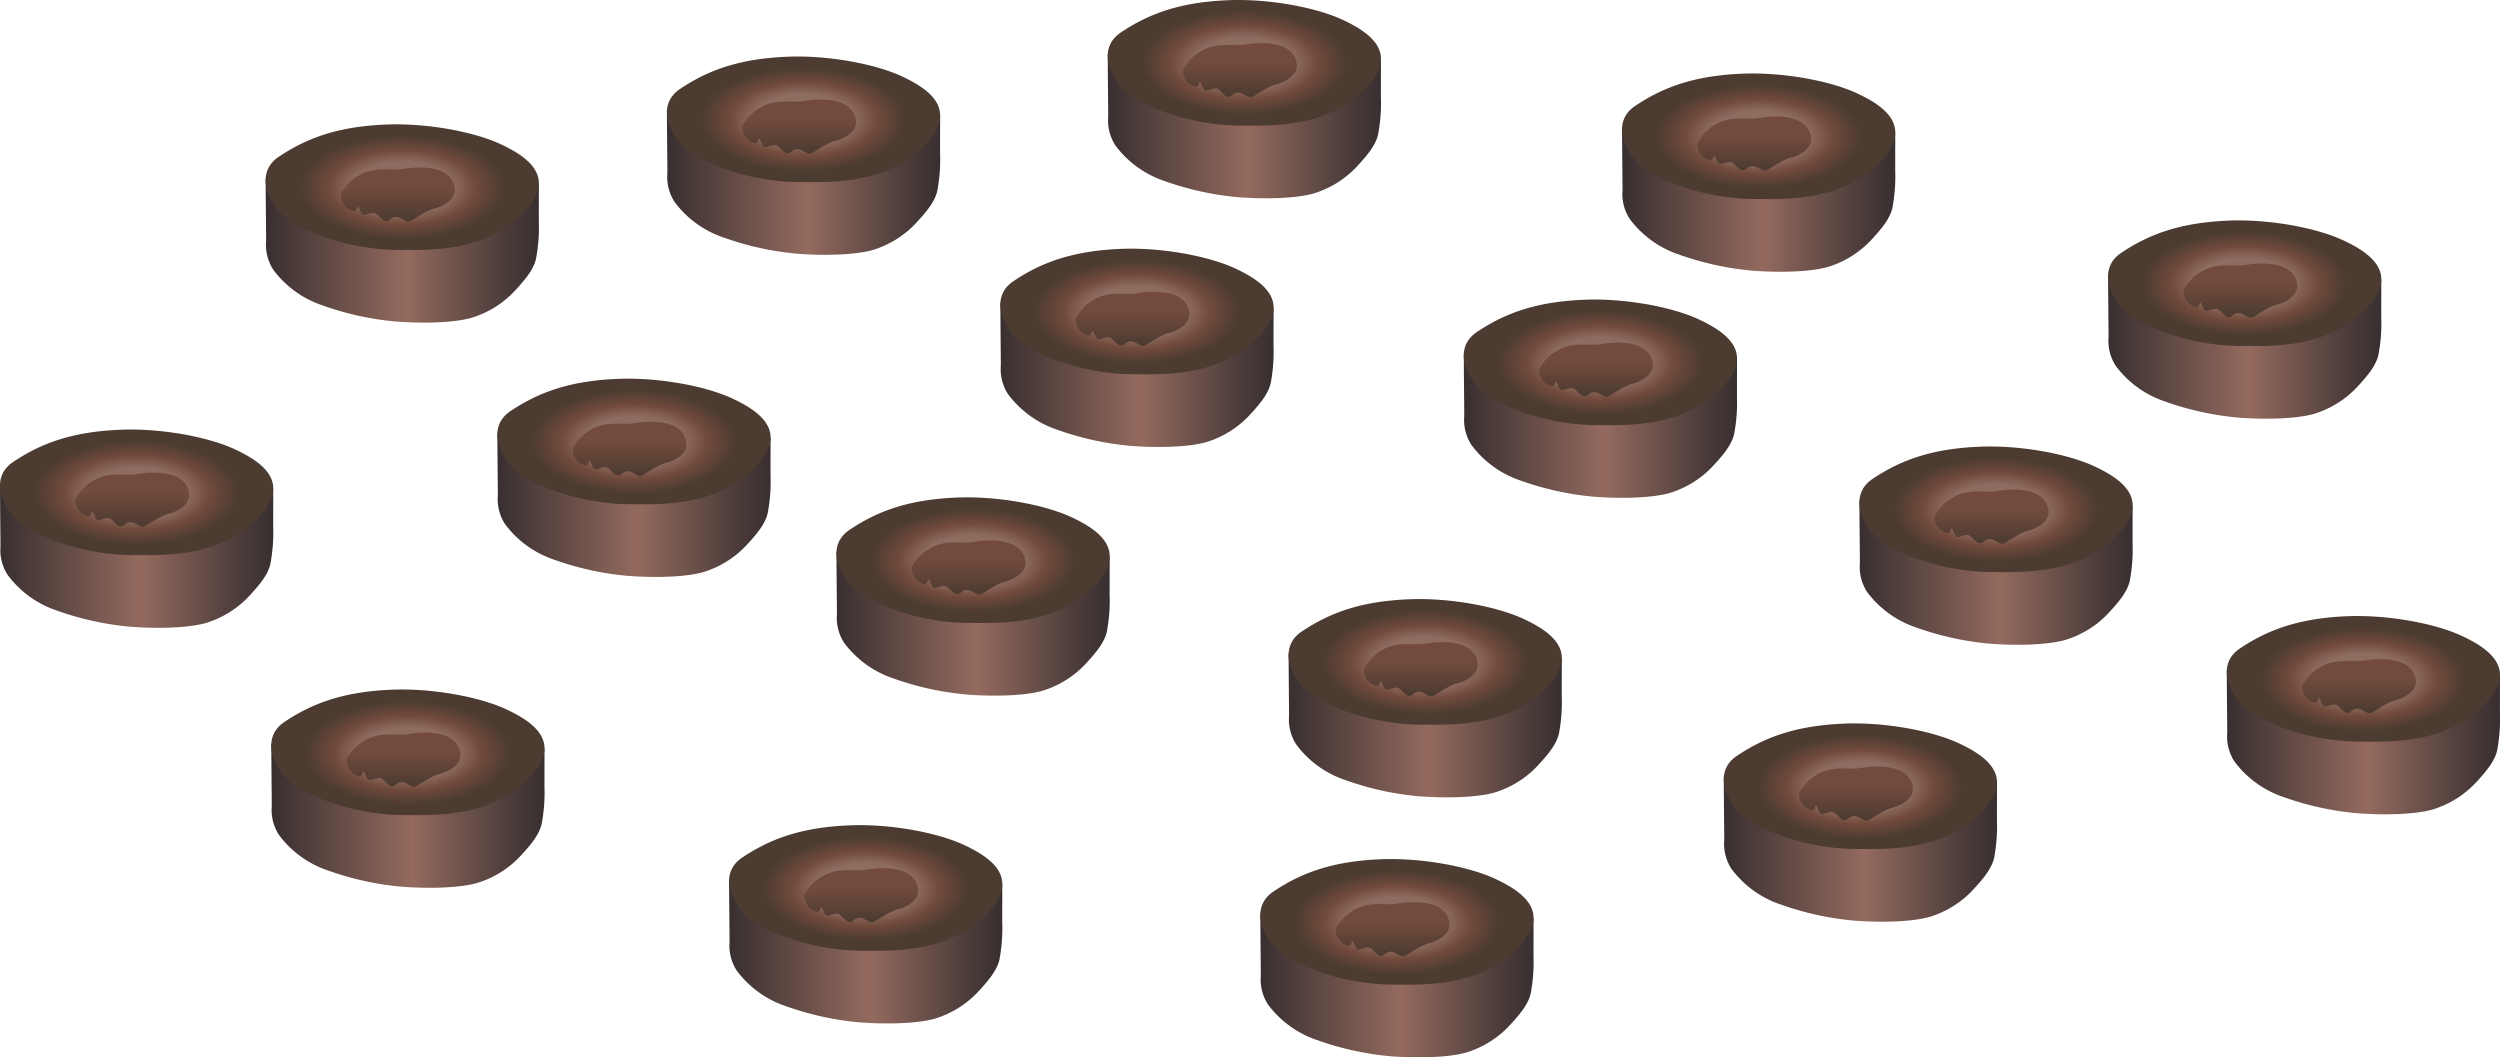<svg xmlns="http://www.w3.org/2000/svg" xmlns:xlink="http://www.w3.org/1999/xlink" viewBox="0 0 442.348 187.083"><defs><style>.cls-1{fill:url(#linear-gradient);}.cls-2{fill:url(#radial-gradient);}.cls-3{fill:url(#linear-gradient-2);}.cls-4{fill:url(#linear-gradient-3);}.cls-5{fill:url(#radial-gradient-2);}.cls-6{fill:url(#linear-gradient-4);}.cls-7{fill:url(#linear-gradient-5);}.cls-8{fill:url(#radial-gradient-3);}.cls-9{fill:url(#linear-gradient-6);}.cls-10{fill:url(#linear-gradient-7);}.cls-11{fill:url(#radial-gradient-4);}.cls-12{fill:url(#linear-gradient-8);}.cls-13{fill:url(#linear-gradient-9);}.cls-14{fill:url(#radial-gradient-5);}.cls-15{fill:url(#linear-gradient-10);}.cls-16{fill:url(#linear-gradient-11);}.cls-17{fill:url(#radial-gradient-6);}.cls-18{fill:url(#linear-gradient-12);}.cls-19{fill:url(#linear-gradient-13);}.cls-20{fill:url(#radial-gradient-7);}.cls-21{fill:url(#linear-gradient-14);}.cls-22{fill:url(#linear-gradient-15);}.cls-23{fill:url(#radial-gradient-8);}.cls-24{fill:url(#linear-gradient-16);}.cls-25{fill:url(#linear-gradient-17);}.cls-26{fill:url(#radial-gradient-9);}.cls-27{fill:url(#linear-gradient-18);}.cls-28{fill:url(#linear-gradient-19);}.cls-29{fill:url(#radial-gradient-10);}.cls-30{fill:url(#linear-gradient-20);}.cls-31{fill:url(#linear-gradient-21);}.cls-32{fill:url(#radial-gradient-11);}.cls-33{fill:url(#linear-gradient-22);}.cls-34{fill:url(#linear-gradient-23);}.cls-35{fill:url(#radial-gradient-12);}.cls-36{fill:url(#linear-gradient-24);}.cls-37{fill:url(#linear-gradient-25);}.cls-38{fill:url(#radial-gradient-13);}.cls-39{fill:url(#linear-gradient-26);}.cls-40{fill:url(#linear-gradient-27);}.cls-41{fill:url(#radial-gradient-14);}.cls-42{fill:url(#linear-gradient-28);}.cls-43{fill:url(#linear-gradient-29);}.cls-44{fill:url(#radial-gradient-15);}.cls-45{fill:url(#linear-gradient-30);}.cls-46{fill:url(#linear-gradient-31);}.cls-47{fill:url(#radial-gradient-16);}.cls-48{fill:url(#linear-gradient-32);}.cls-49{fill:url(#linear-gradient-33);}.cls-50{fill:url(#radial-gradient-17);}.cls-51{fill:url(#linear-gradient-34);}</style><linearGradient id="linear-gradient" x1="30.658" y1="251.8" x2="78.999" y2="251.8" gradientUnits="userSpaceOnUse"><stop offset="0" stop-color="#382f30"/><stop offset="0.516" stop-color="#946a5e"/><stop offset="0.592" stop-color="#846056"/><stop offset="0.867" stop-color="#4d3d3b"/><stop offset="1" stop-color="#382f30"/></linearGradient><radialGradient id="radial-gradient" cx="-55.647" cy="304.772" r="72.73" gradientTransform="translate(68.738 203.391) scale(0.25 0.127)" gradientUnits="userSpaceOnUse"><stop offset="0.482" stop-color="#8e6c60"/><stop offset="0.621" stop-color="#7e594b"/><stop offset="0.704" stop-color="#724b3c"/><stop offset="1" stop-color="#4c3b31"/></radialGradient><linearGradient id="linear-gradient-2" x1="54.044" y1="243.666" x2="54.044" y2="251.866" gradientTransform="translate(0 -45.929) scale(1 1.167)" gradientUnits="userSpaceOnUse"><stop offset="0.375" stop-color="#724b3c"/><stop offset="1" stop-color="#4c3b31"/></linearGradient><linearGradient id="linear-gradient-3" x1="77.658" y1="197.8" x2="125.999" y2="197.8" xlink:href="#linear-gradient"/><radialGradient id="radial-gradient-2" cx="132.347" cy="134.41" r="72.73" gradientTransform="translate(68.738 170.991) scale(0.25 0.127)" xlink:href="#radial-gradient"/><linearGradient id="linear-gradient-4" x1="101.044" y1="197.413" x2="101.044" y2="205.613" xlink:href="#linear-gradient-2"/><linearGradient id="linear-gradient-5" x1="78.658" y1="297.8" x2="126.999" y2="297.8" xlink:href="#linear-gradient"/><radialGradient id="radial-gradient-3" cx="136.346" cy="449.894" r="72.73" gradientTransform="translate(68.738 230.991) scale(0.25 0.127)" xlink:href="#radial-gradient"/><linearGradient id="linear-gradient-6" x1="102.044" y1="283.066" x2="102.044" y2="291.267" xlink:href="#linear-gradient-2"/><linearGradient id="linear-gradient-7" x1="118.658" y1="242.8" x2="166.999" y2="242.8" xlink:href="#linear-gradient"/><radialGradient id="radial-gradient-4" cx="296.341" cy="276.378" r="72.73" gradientTransform="translate(68.738 197.991) scale(0.25 0.127)" xlink:href="#radial-gradient"/><linearGradient id="linear-gradient-8" x1="142.044" y1="235.957" x2="142.044" y2="244.157" xlink:href="#linear-gradient-2"/><linearGradient id="linear-gradient-9" x1="159.658" y1="321.8" x2="207.999" y2="321.8" xlink:href="#linear-gradient"/><radialGradient id="radial-gradient-5" cx="460.336" cy="525.611" r="72.73" gradientTransform="translate(68.738 245.391) scale(0.25 0.127)" xlink:href="#radial-gradient"/><linearGradient id="linear-gradient-10" x1="183.044" y1="303.623" x2="183.044" y2="311.823" xlink:href="#linear-gradient-2"/><linearGradient id="linear-gradient-11" x1="253.658" y1="327.8" x2="301.999" y2="327.8" xlink:href="#linear-gradient"/><radialGradient id="radial-gradient-6" cx="836.323" cy="544.54" r="72.73" gradientTransform="translate(68.738 248.991) scale(0.25 0.127)" xlink:href="#radial-gradient"/><linearGradient id="linear-gradient-12" x1="277.044" y1="308.762" x2="277.044" y2="316.963" xlink:href="#linear-gradient-2"/><linearGradient id="linear-gradient-13" x1="258.658" y1="281.8" x2="306.999" y2="281.8" xlink:href="#linear-gradient"/><radialGradient id="radial-gradient-7" cx="856.323" cy="399.417" r="72.73" gradientTransform="translate(68.738 221.391) scale(0.25 0.127)" xlink:href="#radial-gradient"/><linearGradient id="linear-gradient-14" x1="282.044" y1="269.362" x2="282.044" y2="277.562" xlink:href="#linear-gradient-2"/><linearGradient id="linear-gradient-15" x1="359.658" y1="254.8" x2="407.999" y2="254.8" xlink:href="#linear-gradient"/><radialGradient id="radial-gradient-8" cx="1260.309" cy="314.236" r="72.73" gradientTransform="translate(68.738 205.191) scale(0.25 0.127)" xlink:href="#radial-gradient"/><linearGradient id="linear-gradient-16" x1="383.044" y1="246.236" x2="383.044" y2="254.436" xlink:href="#linear-gradient-2"/><linearGradient id="linear-gradient-17" x1="335.658" y1="303.8" x2="383.999" y2="303.8" xlink:href="#linear-gradient"/><radialGradient id="radial-gradient-9" cx="1164.312" cy="468.824" r="72.73" gradientTransform="translate(68.738 234.591) scale(0.25 0.127)" xlink:href="#radial-gradient"/><linearGradient id="linear-gradient-18" x1="359.044" y1="288.206" x2="359.044" y2="296.406" xlink:href="#linear-gradient-2"/><linearGradient id="linear-gradient-19" x1="424.658" y1="284.8" x2="472.999" y2="284.8" xlink:href="#linear-gradient"/><radialGradient id="radial-gradient-10" cx="1520.301" cy="408.881" r="72.73" gradientTransform="translate(68.738 223.191) scale(0.25 0.127)" xlink:href="#radial-gradient"/><linearGradient id="linear-gradient-20" x1="448.044" y1="271.932" x2="448.044" y2="280.132" xlink:href="#linear-gradient-2"/><linearGradient id="linear-gradient-21" x1="289.658" y1="228.8" x2="337.999" y2="228.8" xlink:href="#linear-gradient"/><radialGradient id="radial-gradient-11" cx="980.318" cy="232.21" r="72.73" gradientTransform="translate(68.738 189.591) scale(0.25 0.127)" xlink:href="#radial-gradient"/><linearGradient id="linear-gradient-22" x1="313.044" y1="223.966" x2="313.044" y2="232.166" xlink:href="#linear-gradient-2"/><linearGradient id="linear-gradient-23" x1="178.658" y1="263.8" x2="226.999" y2="263.8" xlink:href="#linear-gradient"/><radialGradient id="radial-gradient-12" cx="536.333" cy="342.63" r="72.73" gradientTransform="translate(68.738 210.591) scale(0.25 0.127)" xlink:href="#radial-gradient"/><linearGradient id="linear-gradient-24" x1="202.044" y1="253.944" x2="202.044" y2="262.145" xlink:href="#linear-gradient-2"/><linearGradient id="linear-gradient-25" x1="207.658" y1="219.8" x2="255.999" y2="219.8" xlink:href="#linear-gradient"/><radialGradient id="radial-gradient-13" cx="652.329" cy="203.816" r="72.73" gradientTransform="translate(68.738 184.191) scale(0.25 0.127)" xlink:href="#radial-gradient"/><linearGradient id="linear-gradient-26" x1="231.044" y1="216.257" x2="231.044" y2="224.457" xlink:href="#linear-gradient-2"/><linearGradient id="linear-gradient-27" x1="226.658" y1="175.8" x2="274.999" y2="175.8" xlink:href="#linear-gradient"/><radialGradient id="radial-gradient-14" cx="728.327" cy="65.003" r="72.73" gradientTransform="translate(68.738 157.791) scale(0.25 0.127)" xlink:href="#radial-gradient"/><linearGradient id="linear-gradient-28" x1="250.044" y1="178.57" x2="250.044" y2="186.77" xlink:href="#linear-gradient-2"/><linearGradient id="linear-gradient-29" x1="317.658" y1="188.8" x2="365.999" y2="188.8" xlink:href="#linear-gradient"/><radialGradient id="radial-gradient-15" cx="1092.315" cy="106.016" r="72.73" gradientTransform="translate(68.738 165.591) scale(0.25 0.127)" xlink:href="#radial-gradient"/><linearGradient id="linear-gradient-30" x1="341.044" y1="189.704" x2="341.044" y2="197.905" xlink:href="#linear-gradient-2"/><linearGradient id="linear-gradient-31" x1="403.658" y1="214.8" x2="451.999" y2="214.8" xlink:href="#linear-gradient"/><radialGradient id="radial-gradient-16" cx="1436.303" cy="188.042" r="72.73" gradientTransform="translate(68.738 181.191) scale(0.25 0.127)" xlink:href="#radial-gradient"/><linearGradient id="linear-gradient-32" x1="427.044" y1="211.974" x2="427.044" y2="220.175" xlink:href="#linear-gradient-2"/><linearGradient id="linear-gradient-33" x1="148.658" y1="185.8" x2="196.999" y2="185.8" xlink:href="#linear-gradient"/><radialGradient id="radial-gradient-17" cx="416.337" cy="96.552" r="72.73" gradientTransform="translate(68.738 163.791) scale(0.25 0.127)" xlink:href="#radial-gradient"/><linearGradient id="linear-gradient-34" x1="172.044" y1="187.135" x2="172.044" y2="195.335" xlink:href="#linear-gradient-2"/></defs><title>olives</title><g id="olives"><g id="multiple"><path class="cls-1" d="M30.658,240.563c0,3.06.081,9.399.081,10.984a8.149,8.149,0,0,0,1.25,5.072,17.9,17.9,0,0,0,8.75,6.34,52.316,52.316,0,0,0,13,2.853c4,.317,9.75.317,13.251-.634a17.415,17.415,0,0,0,8-5.072c1.611-1.75,3.082-3.535,3.5-5.388a29.882,29.882,0,0,0,.5-6.656c0-2.219.008-6.675.008-6.675L66.99,237.6l-34.501,2.536Z" transform="translate(-30.652 -154.917)"/><path class="cls-2" d="M52.24,230.944c6.997-.246,15.251,1.268,20.001,3.487s10.5,6.022,3.5,12.679S58.99,253.131,53.49,253.131a40.685,40.685,0,0,1-17.501-4.438c-4.5-2.536-7.75-8.875-3-12.045S43.24,231.26,52.24,230.944Z" transform="translate(-30.652 -154.917)"/><path class="cls-3" d="M43.99,243.238a8.297,8.297,0,0,1,4-3.701c2.75-1.11,4.75-.37,7-.74s7.25-.74,8.75,2.22-1.75,4.441-3.25,4.811-3.5,1.85-4.25,2.22-1.5-.74-2.5-.74-1,.74-1.75.74-1.5-1.48-2.25-1.48-1.25.37-1.75.37-.75-1.48-1-1.48-.25,1.11-1,.74A2.839,2.839,0,0,1,43.99,243.238Z" transform="translate(-30.652 -154.917)"/><path class="cls-4" d="M77.658,186.563c0,3.06.081,9.399.081,10.984a8.149,8.149,0,0,0,1.25,5.072,17.9,17.9,0,0,0,8.75,6.34,52.316,52.316,0,0,0,13,2.853c4,.317,9.75.317,13.251-.634a17.415,17.415,0,0,0,8-5.072c1.611-1.75,3.082-3.535,3.5-5.388a29.882,29.882,0,0,0,.5-6.656c0-2.219.008-6.675.008-6.675L113.99,183.6l-34.501,2.536Z" transform="translate(-30.652 -154.917)"/><path class="cls-5" d="M99.24,176.944c6.997-.246,15.251,1.268,20.001,3.487s10.5,6.022,3.5,12.679-16.751,6.022-22.251,6.022a40.685,40.685,0,0,1-17.501-4.438c-4.5-2.536-7.75-8.875-3-12.045S90.24,177.26,99.24,176.944Z" transform="translate(-30.652 -154.917)"/><path class="cls-6" d="M90.99,189.238a8.297,8.297,0,0,1,4-3.701c2.75-1.11,4.75-.37,7-.74s7.25-.74,8.75,2.22-1.75,4.441-3.25,4.811-3.5,1.85-4.25,2.22-1.5-.74-2.5-.74-1,.74-1.75.74-1.5-1.48-2.25-1.48-1.25.37-1.75.37-.75-1.48-1-1.48-.25,1.11-1,.74A2.839,2.839,0,0,1,90.99,189.238Z" transform="translate(-30.652 -154.917)"/><path class="cls-7" d="M78.658,286.563c0,3.06.081,9.399.081,10.984a8.149,8.149,0,0,0,1.25,5.072,17.9,17.9,0,0,0,8.75,6.34,52.316,52.316,0,0,0,13,2.853c4,.317,9.75.317,13.251-.634a17.415,17.415,0,0,0,8-5.072c1.611-1.75,3.082-3.535,3.5-5.388a29.882,29.882,0,0,0,.5-6.656c0-2.219.008-6.675.008-6.675L114.99,283.6l-34.501,2.536Z" transform="translate(-30.652 -154.917)"/><path class="cls-8" d="M100.24,276.943c6.997-.246,15.251,1.268,20.001,3.487s10.5,6.022,3.5,12.679-16.751,6.022-22.251,6.022a40.685,40.685,0,0,1-17.501-4.438c-4.5-2.536-7.75-8.875-3-12.045S91.24,277.26,100.24,276.943Z" transform="translate(-30.652 -154.917)"/><path class="cls-9" d="M91.99,289.238a8.297,8.297,0,0,1,4-3.701c2.75-1.11,4.75-.37,7-.74s7.25-.74,8.75,2.22-1.75,4.441-3.25,4.811-3.5,1.85-4.25,2.22-1.5-.74-2.5-.74-1,.74-1.75.74-1.5-1.48-2.25-1.48-1.25.37-1.75.37-.75-1.48-1-1.48-.25,1.11-1,.74A2.839,2.839,0,0,1,91.99,289.238Z" transform="translate(-30.652 -154.917)"/><path class="cls-10" d="M118.658,231.563c0,3.06.081,9.399.081,10.984a8.149,8.149,0,0,0,1.25,5.072,17.9,17.9,0,0,0,8.75,6.34,52.316,52.316,0,0,0,13,2.853c4,.317,9.75.317,13.25-.634a17.415,17.415,0,0,0,8-5.072c1.611-1.75,3.082-3.535,3.5-5.388a29.882,29.882,0,0,0,.5-6.656c0-2.219.008-6.675.008-6.675L154.99,228.6l-34.501,2.536Z" transform="translate(-30.652 -154.917)"/><path class="cls-11" d="M140.24,221.944c6.997-.246,15.25,1.268,20.001,3.487s10.5,6.022,3.5,12.679-16.751,6.022-22.251,6.022a40.685,40.685,0,0,1-17.501-4.438c-4.5-2.536-7.75-8.875-3-12.045S131.24,222.26,140.24,221.944Z" transform="translate(-30.652 -154.917)"/><path class="cls-12" d="M131.99,234.238a8.297,8.297,0,0,1,4-3.701c2.75-1.11,4.75-.37,7-.74s7.25-.74,8.75,2.22-1.75,4.441-3.25,4.811-3.5,1.85-4.25,2.22-1.5-.74-2.5-.74-1,.74-1.75.74-1.5-1.48-2.25-1.48-1.25.37-1.75.37-.75-1.48-1-1.48-.25,1.11-1,.74A2.839,2.839,0,0,1,131.99,234.238Z" transform="translate(-30.652 -154.917)"/><path class="cls-13" d="M159.658,310.563c0,3.06.081,9.399.081,10.984a8.149,8.149,0,0,0,1.25,5.072,17.9,17.9,0,0,0,8.75,6.34,52.316,52.316,0,0,0,13,2.853c4,.317,9.75.317,13.25-.634a17.415,17.415,0,0,0,8-5.072c1.611-1.75,3.082-3.535,3.5-5.388a29.882,29.882,0,0,0,.5-6.656c0-2.219.008-6.675.008-6.675L195.99,307.6l-34.501,2.536Z" transform="translate(-30.652 -154.917)"/><path class="cls-14" d="M181.24,300.943c6.997-.246,15.25,1.268,20.001,3.487s10.5,6.022,3.5,12.679-16.751,6.022-22.251,6.022a40.685,40.685,0,0,1-17.501-4.438c-4.5-2.536-7.75-8.875-3-12.045S172.24,301.26,181.24,300.943Z" transform="translate(-30.652 -154.917)"/><path class="cls-15" d="M172.99,313.238a8.297,8.297,0,0,1,4-3.701c2.75-1.11,4.75-.37,7-.74s7.25-.74,8.75,2.22-1.75,4.441-3.25,4.811-3.5,1.85-4.25,2.22-1.5-.74-2.5-.74-1,.74-1.75.74-1.5-1.48-2.25-1.48-1.25.37-1.75.37-.75-1.48-1-1.48-.25,1.11-1,.74A2.839,2.839,0,0,1,172.99,313.238Z" transform="translate(-30.652 -154.917)"/><path class="cls-16" d="M253.658,316.563c0,3.06.081,9.399.081,10.984a8.149,8.149,0,0,0,1.25,5.072,17.9,17.9,0,0,0,8.75,6.34,52.316,52.316,0,0,0,13,2.853c4,.317,9.75.317,13.25-.634a17.415,17.415,0,0,0,8-5.072c1.611-1.75,3.082-3.535,3.5-5.388a29.882,29.882,0,0,0,.5-6.656c0-2.219.008-6.675.008-6.675L289.99,313.6l-34.501,2.536Z" transform="translate(-30.652 -154.917)"/><path class="cls-17" d="M275.24,306.943c6.997-.246,15.25,1.268,20.001,3.487s10.5,6.022,3.5,12.679-16.751,6.022-22.251,6.022a40.685,40.685,0,0,1-17.501-4.438c-4.5-2.536-7.75-8.875-3-12.045S266.24,307.26,275.24,306.943Z" transform="translate(-30.652 -154.917)"/><path class="cls-18" d="M266.99,319.238a8.297,8.297,0,0,1,4-3.701c2.75-1.11,4.75-.37,7-.74s7.25-.74,8.75,2.22-1.75,4.441-3.25,4.811-3.5,1.85-4.25,2.22-1.5-.74-2.5-.74-1,.74-1.75.74-1.5-1.48-2.25-1.48-1.25.37-1.75.37-.75-1.48-1-1.48-.25,1.11-1,.74A2.839,2.839,0,0,1,266.99,319.238Z" transform="translate(-30.652 -154.917)"/><path class="cls-19" d="M258.658,270.563c0,3.06.081,9.399.081,10.984a8.149,8.149,0,0,0,1.25,5.072,17.9,17.9,0,0,0,8.75,6.34,52.316,52.316,0,0,0,13,2.853c4,.317,9.75.317,13.25-.634a17.415,17.415,0,0,0,8-5.072c1.611-1.75,3.082-3.535,3.5-5.388a29.882,29.882,0,0,0,.5-6.656c0-2.219.008-6.675.008-6.675L294.99,267.6l-34.501,2.536Z" transform="translate(-30.652 -154.917)"/><path class="cls-20" d="M280.24,260.943c6.997-.246,15.25,1.268,20.001,3.487s10.5,6.022,3.5,12.679-16.751,6.022-22.251,6.022a40.685,40.685,0,0,1-17.501-4.438c-4.5-2.536-7.75-8.875-3-12.045S271.24,261.26,280.24,260.943Z" transform="translate(-30.652 -154.917)"/><path class="cls-21" d="M271.99,273.238a8.297,8.297,0,0,1,4-3.701c2.75-1.11,4.75-.37,7-.74s7.25-.74,8.75,2.22-1.75,4.441-3.25,4.811-3.5,1.85-4.25,2.22-1.5-.74-2.5-.74-1,.74-1.75.74-1.5-1.48-2.25-1.48-1.25.37-1.75.37-.75-1.48-1-1.48-.25,1.11-1,.74A2.839,2.839,0,0,1,271.99,273.238Z" transform="translate(-30.652 -154.917)"/><path class="cls-22" d="M359.658,243.563c0,3.06.081,9.399.081,10.984a8.149,8.149,0,0,0,1.25,5.072,17.9,17.9,0,0,0,8.75,6.34,52.316,52.316,0,0,0,13,2.853c4,.317,9.75.317,13.25-.634a17.415,17.415,0,0,0,8-5.072c1.611-1.75,3.082-3.535,3.5-5.388a29.882,29.882,0,0,0,.5-6.656c0-2.219.008-6.675.008-6.675L395.99,240.6l-34.501,2.536Z" transform="translate(-30.652 -154.917)"/><path class="cls-23" d="M381.24,233.944c6.997-.246,15.25,1.268,20.001,3.487s10.5,6.022,3.5,12.679-16.751,6.022-22.251,6.022a40.685,40.685,0,0,1-17.501-4.438c-4.5-2.536-7.75-8.875-3-12.045S372.24,234.26,381.24,233.944Z" transform="translate(-30.652 -154.917)"/><path class="cls-24" d="M372.99,246.238a8.297,8.297,0,0,1,4-3.701c2.75-1.11,4.75-.37,7-.74s7.25-.74,8.75,2.22-1.75,4.441-3.25,4.811-3.5,1.85-4.25,2.22-1.5-.74-2.5-.74-1,.74-1.75.74-1.5-1.48-2.25-1.48-1.25.37-1.75.37-.75-1.48-1-1.48-.25,1.11-1,.74A2.839,2.839,0,0,1,372.99,246.238Z" transform="translate(-30.652 -154.917)"/><path class="cls-25" d="M335.658,292.563c0,3.06.081,9.399.081,10.984a8.149,8.149,0,0,0,1.25,5.072,17.9,17.9,0,0,0,8.75,6.34,52.316,52.316,0,0,0,13,2.853c4,.317,9.75.317,13.25-.634a17.415,17.415,0,0,0,8-5.072c1.611-1.75,3.082-3.535,3.5-5.388a29.882,29.882,0,0,0,.5-6.656c0-2.219.008-6.675.008-6.675L371.99,289.6l-34.501,2.536Z" transform="translate(-30.652 -154.917)"/><path class="cls-26" d="M357.24,282.943c6.997-.246,15.25,1.268,20.001,3.487s10.5,6.022,3.5,12.679-16.751,6.022-22.251,6.022a40.685,40.685,0,0,1-17.501-4.438c-4.5-2.536-7.75-8.875-3-12.045S348.24,283.26,357.24,282.943Z" transform="translate(-30.652 -154.917)"/><path class="cls-27" d="M348.99,295.238a8.297,8.297,0,0,1,4-3.701c2.75-1.11,4.75-.37,7-.74s7.25-.74,8.75,2.22-1.75,4.441-3.25,4.811-3.5,1.85-4.25,2.22-1.5-.74-2.5-.74-1,.74-1.75.74-1.5-1.48-2.25-1.48-1.25.37-1.75.37-.75-1.48-1-1.48-.25,1.11-1,.74A2.839,2.839,0,0,1,348.99,295.238Z" transform="translate(-30.652 -154.917)"/><path class="cls-28" d="M424.658,273.563c0,3.06.081,9.399.081,10.984a8.149,8.149,0,0,0,1.25,5.072,17.9,17.9,0,0,0,8.75,6.34,52.316,52.316,0,0,0,13,2.853c4,.317,9.75.317,13.25-.634a17.415,17.415,0,0,0,8-5.072c1.611-1.75,3.082-3.535,3.5-5.388a29.882,29.882,0,0,0,.5-6.656c0-2.219.008-6.675.008-6.675L460.99,270.6l-34.501,2.536Z" transform="translate(-30.652 -154.917)"/><path class="cls-29" d="M446.24,263.943c6.997-.246,15.25,1.268,20.001,3.487s10.5,6.022,3.5,12.679-16.751,6.022-22.251,6.022a40.685,40.685,0,0,1-17.501-4.438c-4.5-2.536-7.75-8.875-3-12.045S437.24,264.26,446.24,263.943Z" transform="translate(-30.652 -154.917)"/><path class="cls-30" d="M437.99,276.238a8.297,8.297,0,0,1,4-3.701c2.75-1.11,4.75-.37,7-.74s7.25-.74,8.75,2.22-1.75,4.441-3.25,4.811-3.5,1.85-4.25,2.22-1.5-.74-2.5-.74-1,.74-1.75.74-1.5-1.48-2.25-1.48-1.25.37-1.75.37-.75-1.48-1-1.48-.25,1.11-1,.74A2.839,2.839,0,0,1,437.99,276.238Z" transform="translate(-30.652 -154.917)"/><path class="cls-31" d="M289.658,217.563c0,3.06.081,9.399.081,10.984a8.149,8.149,0,0,0,1.25,5.072,17.9,17.9,0,0,0,8.75,6.34,52.316,52.316,0,0,0,13,2.853c4,.317,9.75.317,13.25-.634a17.415,17.415,0,0,0,8-5.072c1.611-1.75,3.082-3.535,3.5-5.388a29.882,29.882,0,0,0,.5-6.656c0-2.219.008-6.675.008-6.675L325.99,214.6l-34.501,2.536Z" transform="translate(-30.652 -154.917)"/><path class="cls-32" d="M311.24,207.944c6.997-.246,15.25,1.268,20.001,3.487s10.5,6.022,3.5,12.679-16.751,6.022-22.251,6.022a40.685,40.685,0,0,1-17.501-4.438c-4.5-2.536-7.75-8.875-3-12.045S302.24,208.26,311.24,207.944Z" transform="translate(-30.652 -154.917)"/><path class="cls-33" d="M302.99,220.238a8.297,8.297,0,0,1,4-3.701c2.75-1.11,4.75-.37,7-.74s7.25-.74,8.75,2.22-1.75,4.441-3.25,4.811-3.5,1.85-4.25,2.22-1.5-.74-2.5-.74-1,.74-1.75.74-1.5-1.48-2.25-1.48-1.25.37-1.75.37-.75-1.48-1-1.48-.25,1.11-1,.74A2.839,2.839,0,0,1,302.99,220.238Z" transform="translate(-30.652 -154.917)"/><path class="cls-34" d="M178.658,252.563c0,3.06.081,9.399.081,10.984a8.149,8.149,0,0,0,1.25,5.072,17.9,17.9,0,0,0,8.75,6.34,52.316,52.316,0,0,0,13,2.853c4,.317,9.75.317,13.25-.634a17.415,17.415,0,0,0,8-5.072c1.611-1.75,3.082-3.535,3.5-5.388a29.882,29.882,0,0,0,.5-6.656c0-2.219.008-6.675.008-6.675L214.99,249.6l-34.501,2.536Z" transform="translate(-30.652 -154.917)"/><path class="cls-35" d="M200.24,242.944c6.997-.246,15.25,1.268,20.001,3.487s10.5,6.022,3.5,12.679-16.751,6.022-22.251,6.022a40.685,40.685,0,0,1-17.501-4.438c-4.5-2.536-7.75-8.875-3-12.045S191.24,243.26,200.24,242.944Z" transform="translate(-30.652 -154.917)"/><path class="cls-36" d="M191.99,255.238a8.297,8.297,0,0,1,4-3.701c2.75-1.11,4.75-.37,7-.74s7.25-.74,8.75,2.22-1.75,4.441-3.25,4.811-3.5,1.85-4.25,2.22-1.5-.74-2.5-.74-1,.74-1.75.74-1.5-1.48-2.25-1.48-1.25.37-1.75.37-.75-1.48-1-1.48-.25,1.11-1,.74A2.839,2.839,0,0,1,191.99,255.238Z" transform="translate(-30.652 -154.917)"/><path class="cls-37" d="M207.658,208.563c0,3.06.081,9.399.081,10.984a8.149,8.149,0,0,0,1.25,5.072,17.9,17.9,0,0,0,8.75,6.34,52.316,52.316,0,0,0,13,2.853c4,.317,9.75.317,13.25-.634a17.415,17.415,0,0,0,8-5.072c1.611-1.75,3.082-3.535,3.5-5.388a29.882,29.882,0,0,0,.5-6.656c0-2.219.008-6.675.008-6.675L243.99,205.6l-34.501,2.536Z" transform="translate(-30.652 -154.917)"/><path class="cls-38" d="M229.24,198.944c6.997-.246,15.25,1.268,20.001,3.487s10.5,6.022,3.5,12.679-16.751,6.022-22.251,6.022a40.685,40.685,0,0,1-17.501-4.438c-4.5-2.536-7.75-8.875-3-12.045S220.24,199.26,229.24,198.944Z" transform="translate(-30.652 -154.917)"/><path class="cls-39" d="M220.99,211.238a8.297,8.297,0,0,1,4-3.701c2.75-1.11,4.75-.37,7-.74s7.25-.74,8.75,2.22-1.75,4.441-3.25,4.811-3.5,1.85-4.25,2.22-1.5-.74-2.5-.74-1,.74-1.75.74-1.5-1.48-2.25-1.48-1.25.37-1.75.37-.75-1.48-1-1.48-.25,1.11-1,.74A2.839,2.839,0,0,1,220.99,211.238Z" transform="translate(-30.652 -154.917)"/><path class="cls-40" d="M226.658,164.563c0,3.06.081,9.399.081,10.984a8.149,8.149,0,0,0,1.25,5.072,17.9,17.9,0,0,0,8.75,6.34,52.316,52.316,0,0,0,13,2.853c4,.317,9.75.317,13.25-.634a17.415,17.415,0,0,0,8-5.072c1.611-1.75,3.082-3.535,3.5-5.388a29.882,29.882,0,0,0,.5-6.656c0-2.219.008-6.675.008-6.675L262.99,161.6l-34.501,2.536Z" transform="translate(-30.652 -154.917)"/><path class="cls-41" d="M248.24,154.944c6.997-.246,15.25,1.268,20.001,3.487s10.5,6.022,3.5,12.679-16.751,6.022-22.251,6.022a40.685,40.685,0,0,1-17.501-4.438c-4.5-2.536-7.75-8.875-3-12.045S239.24,155.26,248.24,154.944Z" transform="translate(-30.652 -154.917)"/><path class="cls-42" d="M239.99,167.238a8.297,8.297,0,0,1,4-3.701c2.75-1.11,4.75-.37,7-.74s7.25-.74,8.75,2.22-1.75,4.441-3.25,4.811-3.5,1.85-4.25,2.22-1.5-.74-2.5-.74-1,.74-1.75.74-1.5-1.48-2.25-1.48-1.25.37-1.75.37-.75-1.48-1-1.48-.25,1.11-1,.74A2.839,2.839,0,0,1,239.99,167.238Z" transform="translate(-30.652 -154.917)"/><path class="cls-43" d="M317.658,177.563c0,3.06.081,9.399.081,10.984a8.149,8.149,0,0,0,1.25,5.072,17.9,17.9,0,0,0,8.75,6.34,52.316,52.316,0,0,0,13,2.853c4,.317,9.75.317,13.25-.634a17.415,17.415,0,0,0,8-5.072c1.611-1.75,3.082-3.535,3.5-5.388a29.882,29.882,0,0,0,.5-6.656c0-2.219.008-6.675.008-6.675L353.99,174.6l-34.501,2.536Z" transform="translate(-30.652 -154.917)"/><path class="cls-44" d="M339.24,167.944c6.997-.246,15.25,1.268,20.001,3.487s10.5,6.022,3.5,12.679-16.751,6.022-22.251,6.022a40.685,40.685,0,0,1-17.501-4.438c-4.5-2.536-7.75-8.875-3-12.045S330.24,168.26,339.24,167.944Z" transform="translate(-30.652 -154.917)"/><path class="cls-45" d="M330.99,180.238a8.297,8.297,0,0,1,4-3.701c2.75-1.11,4.75-.37,7-.74s7.25-.74,8.75,2.22-1.75,4.441-3.25,4.811-3.5,1.85-4.25,2.22-1.5-.74-2.5-.74-1,.74-1.75.74-1.5-1.48-2.25-1.48-1.25.37-1.75.37-.75-1.48-1-1.48-.25,1.11-1,.74A2.839,2.839,0,0,1,330.99,180.238Z" transform="translate(-30.652 -154.917)"/><path class="cls-46" d="M403.658,203.563c0,3.06.081,9.399.081,10.984a8.149,8.149,0,0,0,1.25,5.072,17.9,17.9,0,0,0,8.75,6.34,52.316,52.316,0,0,0,13,2.853c4,.317,9.75.317,13.25-.634a17.415,17.415,0,0,0,8-5.072c1.611-1.75,3.082-3.535,3.5-5.388a29.882,29.882,0,0,0,.5-6.656c0-2.219.008-6.675.008-6.675L439.99,200.6l-34.501,2.536Z" transform="translate(-30.652 -154.917)"/><path class="cls-47" d="M425.24,193.944c6.997-.246,15.25,1.268,20.001,3.487s10.5,6.022,3.5,12.679-16.751,6.022-22.251,6.022a40.685,40.685,0,0,1-17.501-4.438c-4.5-2.536-7.75-8.875-3-12.045S416.24,194.26,425.24,193.944Z" transform="translate(-30.652 -154.917)"/><path class="cls-48" d="M416.99,206.238a8.297,8.297,0,0,1,4-3.701c2.75-1.11,4.75-.37,7-.74s7.25-.74,8.75,2.22-1.75,4.441-3.25,4.811-3.5,1.85-4.25,2.22-1.5-.74-2.5-.74-1,.74-1.75.74-1.5-1.48-2.25-1.48-1.25.37-1.75.37-.75-1.48-1-1.48-.25,1.11-1,.74A2.839,2.839,0,0,1,416.99,206.238Z" transform="translate(-30.652 -154.917)"/><path class="cls-49" d="M148.658,174.563c0,3.06.081,9.399.081,10.984a8.149,8.149,0,0,0,1.25,5.072,17.9,17.9,0,0,0,8.75,6.34,52.316,52.316,0,0,0,13,2.853c4,.317,9.75.317,13.25-.634a17.415,17.415,0,0,0,8-5.072c1.611-1.75,3.082-3.535,3.5-5.388a29.882,29.882,0,0,0,.5-6.656c0-2.219.008-6.675.008-6.675L184.99,171.6l-34.501,2.536Z" transform="translate(-30.652 -154.917)"/><path class="cls-50" d="M170.24,164.944c6.997-.246,15.25,1.268,20.001,3.487s10.5,6.022,3.5,12.679-16.751,6.022-22.251,6.022a40.685,40.685,0,0,1-17.501-4.438c-4.5-2.536-7.75-8.875-3-12.045S161.24,165.26,170.24,164.944Z" transform="translate(-30.652 -154.917)"/><path class="cls-51" d="M161.99,177.238a8.297,8.297,0,0,1,4-3.701c2.75-1.11,4.75-.37,7-.74s7.25-.74,8.75,2.22-1.75,4.441-3.25,4.811-3.5,1.85-4.25,2.22-1.5-.74-2.5-.74-1,.74-1.75.74-1.5-1.48-2.25-1.48-1.25.37-1.75.37-.75-1.48-1-1.48-.25,1.11-1,.74A2.839,2.839,0,0,1,161.99,177.238Z" transform="translate(-30.652 -154.917)"/></g></g></svg>